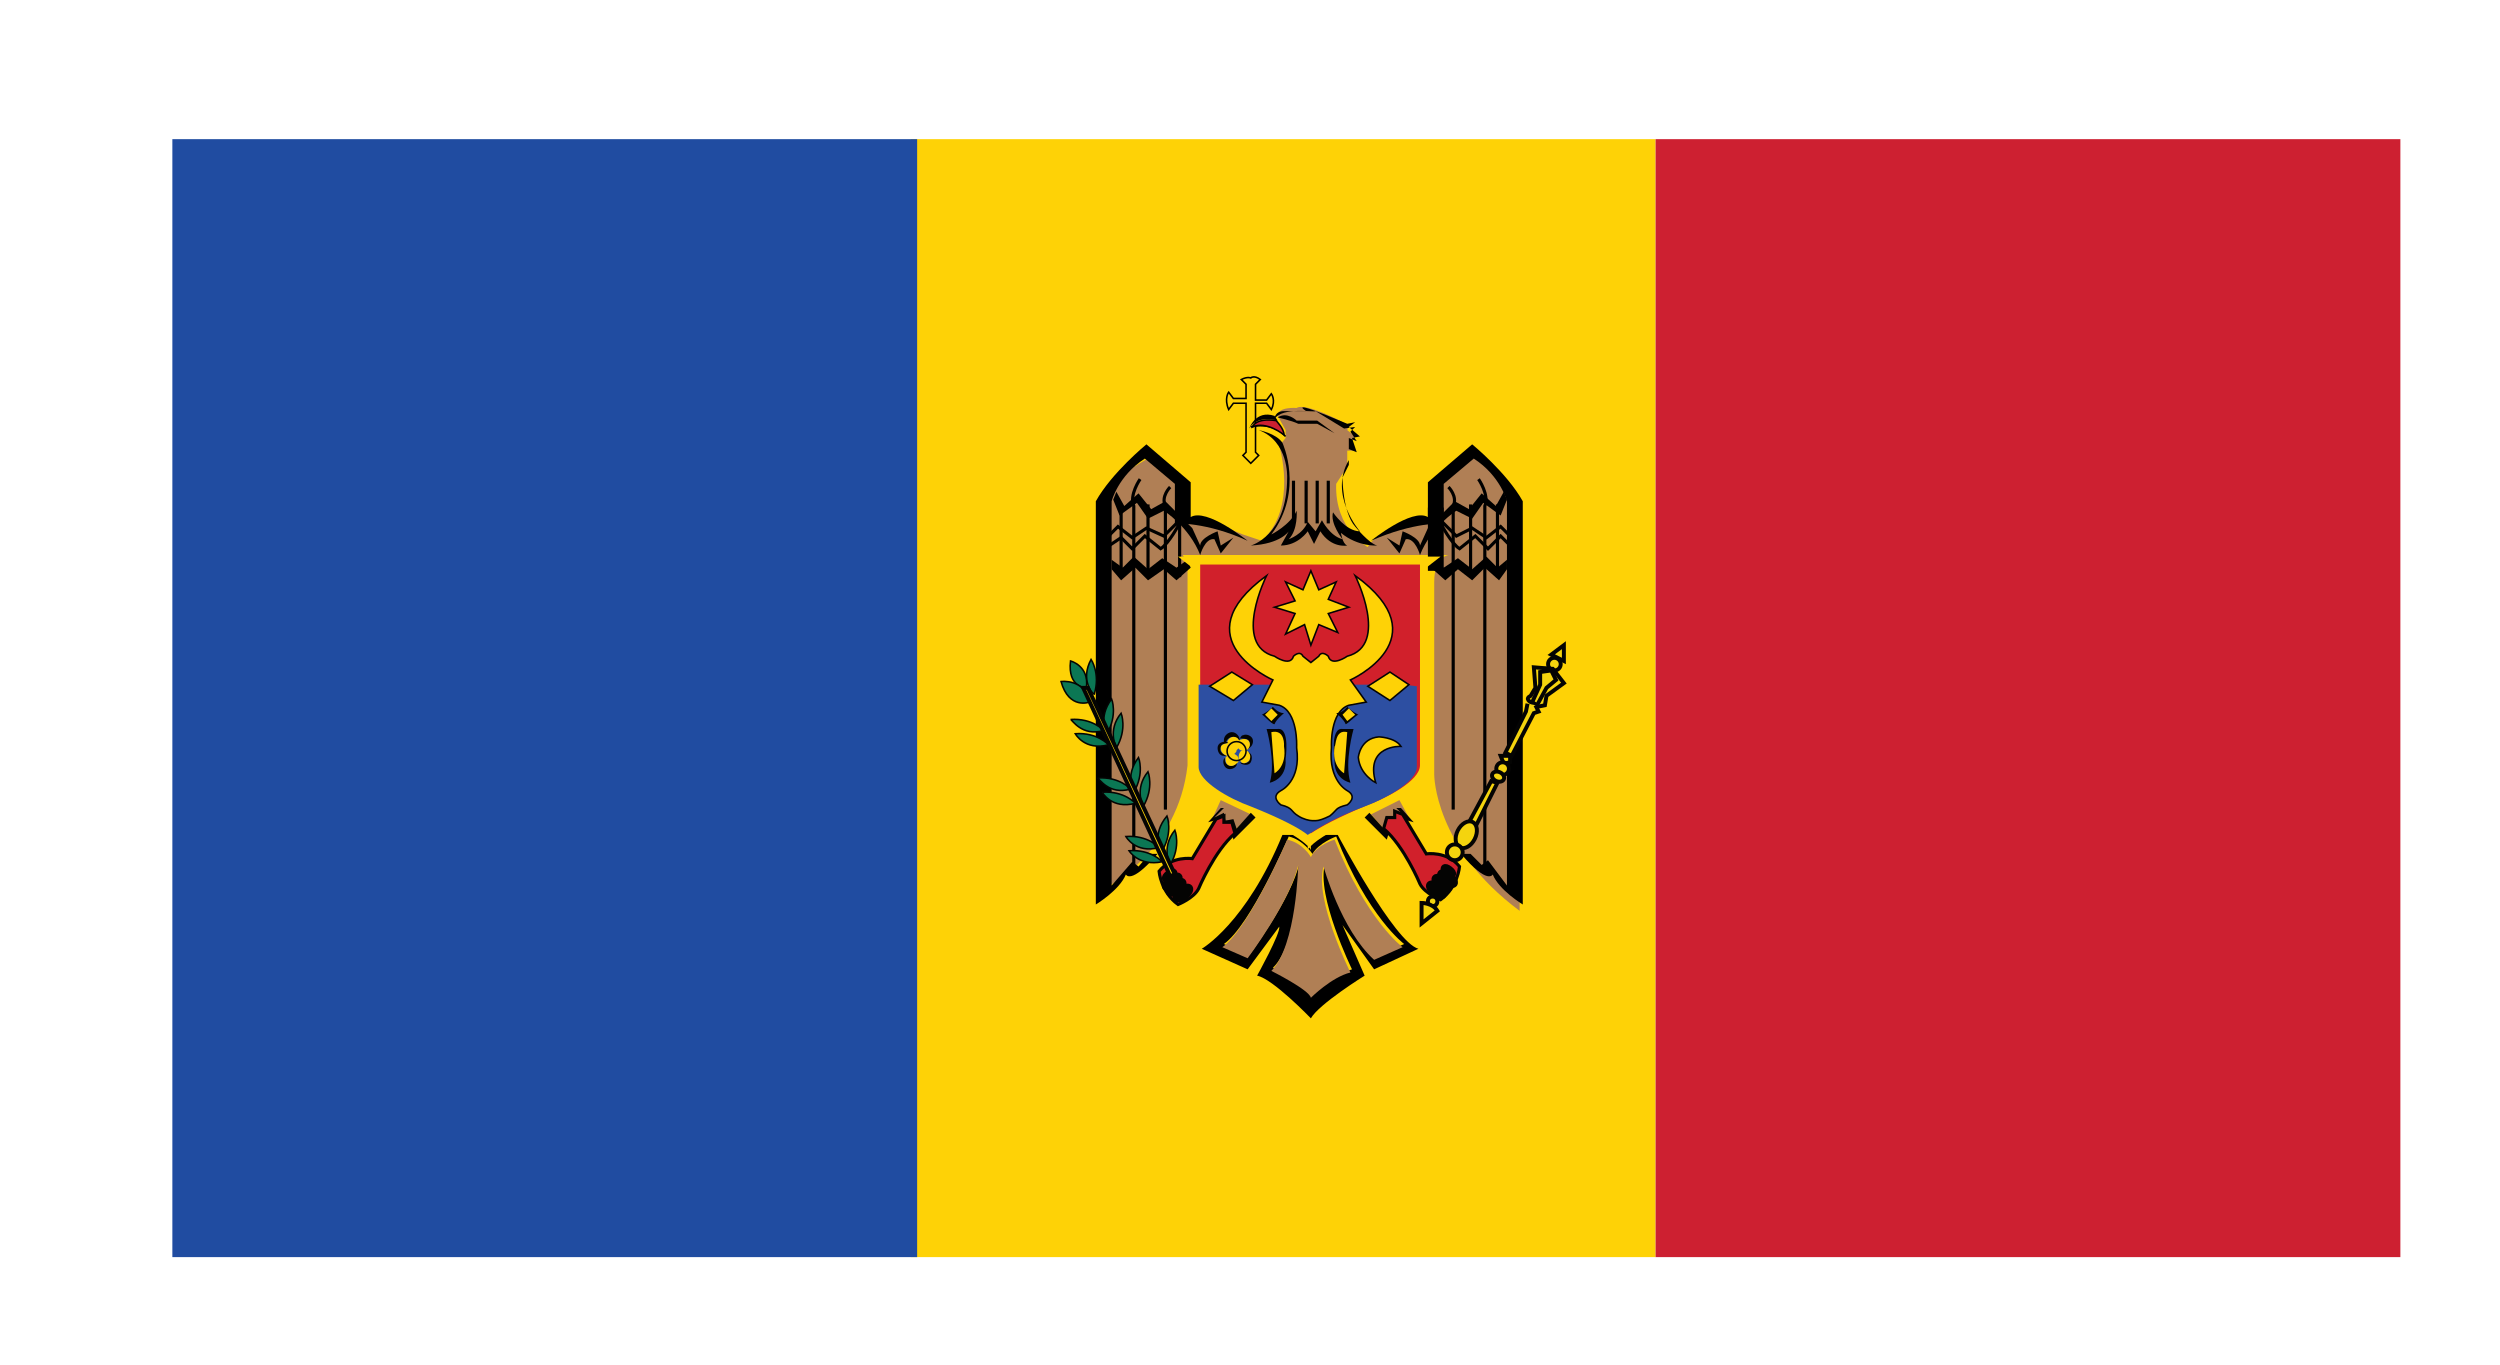 <?xml version="1.0" encoding="utf-8"?><!DOCTYPE svg PUBLIC "-//W3C//DTD SVG 1.1//EN" "http://www.w3.org/Graphics/SVG/1.1/DTD/svg11.dtd"><svg version="1.1" id="Layer_1" xmlns="http://www.w3.org/2000/svg" xmlns:xlink="http://www.w3.org/1999/xlink" x="0px" y="0px" width="158.1px" height="86.3px" viewBox="0 0 158.1 86.3" enable-background="new 0 0 158.1 86.3" xml:space="preserve"><rect x="57.6" y="8.8" fill="#FED206" width="47.1" height="70.7"/><rect x="104.7" y="8.8" fill="#CD2031" width="47.1" height="70.7"/><rect x="10.9" y="8.8" fill="#204CA1" width="47.1" height="70.7"/><path fill="#B07F55" d="M74.8,35.1h16.8c0,0-0.9,0.1-0.9,1.7V49c0,0,0,4.6,5.4,8.6V32c0,0-1-2.2-3.1-3.7l-2.6,2.5v2.3c0,0-1.4,0.1-1.9,0.2c-1.7,0.5-2,1.3-2,1.3s-2.1-1.1-2-4l0.7-1.1l0-1h0.4l-0.1-0.7l0.2-0.2l-0.5-0.4l0.1-0.3c0,0-2.7-1.5-3.3-1.1c0,0-1.2-0.1-1.2,0.5l0.5,0.9l0,0.5l-0.4,0.5c0,0,1.2,3.9-1.1,6l-1.2-0.4l-2.2-0.9l-1.4,0.1v-2.3L72.6,29c0,0-1.1,0.6-1.4,0.9c-0.4,0.4-1.2,1.8-1.2,1.8v24.4c0,0,4.5-2.3,5.1-7.7V36C75.1,36,75.3,36,74.8,35.1z"/><path fill="none" stroke="#000000" stroke-width="0.1" stroke-miterlimit="10" d="M80.4,24.9l-0.3,0.4h-0.7v-1l0.3-0.3c-0.4-0.3-0.6-0.1-0.6-0.1v0c0,0-0.2-0.1-0.6,0.1l0.3,0.3v0.9h-0.8l-0.3-0.4c0,0-0.3,0.4,0,1.1l0.3-0.4h0.8v3.1l-0.2,0.2l0.5,0.5v0l0.5-0.5l-0.2-0.2v-3.1h0.7l0.3,0.4C80.7,25.3,80.4,24.9,80.4,24.9z"/><path d="M79,27.1c0,0,0.4-1.2,1.6-0.8l0.2,0.3C80.8,26.6,79.5,26.2,79,27.1z"/><path fill="none" stroke="#000000" stroke-width="0.1" stroke-miterlimit="10" d="M79.1,27c0,0,1.3-0.4,2.2,0.6"/><path fill="#CD2031" stroke="#000000" stroke-width="0.1" stroke-miterlimit="10" d="M81.2,27.5c0,0-1.1-0.9-2-0.5c0,0,0.2-0.6,1.5-0.4C80.7,26.6,81.2,27.1,81.2,27.5z"/><path d="M84.4,27.4l-1.1-0.8l-1.3,0c0,0-0.6-0.6-1.2-0.2c0,0,0.9,0.2,1.3,0.4l1.2,0L84.4,27.4z"/><path d="M80.6,26.5c0,0,0-0.5,0.6-0.5h1.4c0,0-1.4-0.9,2.6,0.8l0.5-0.1l-0.4,0.3l0.7,0.6l-0.5,0.1l0.3,0.9l-0.5-0.2l0,1l-0.4,0.8c0,0,0,2.2,0.8,3.1c0,0,0.9,1.1,1.4,1.2c0,0-1.2,0.1-2.3-0.8c0,0,0.1,0.7,0.4,0.8c0,0-1,0.2-1.7-0.9l-0.4,0.8l-0.4-0.8c0,0-0.6,0.9-1.7,0.9l0.5-0.9c0,0-0.5,0.8-2.4,0.9c0,0,2.3-0.6,2.3-4.3c0,0,0.1-2.3-1.8-3c0,0,1.1,0.2,1.5,0.8c0,0,1.4,3-0.7,5.8c0,0,1.2-0.6,1.6-1.5c0,0,0.1,1.2-0.5,1.8c0,0,0.9-0.3,1.2-1.1l0.5,0.6l0.4-0.7c0,0,0.5,1,1.3,1.2c0,0-0.8-1-0.6-1.7c0,0,0.8,1.2,1.7,1.2c0,0-2-2.3-0.7-4.5l0-1.4l0.5,0.2l-0.4-0.6l0.3-0.3L85,27.1l-1.8-1.1C83.2,26.1,81.1,25.7,80.6,26.5z"/><rect x="81.7" y="30.4" width="0.2" height="2.7"/><rect x="82.5" y="30.4" width="0.2" height="2.7"/><rect x="83.2" y="30.4" width="0.2" height="2.7"/><rect x="83.9" y="30.4" width="0.2" height="2.7"/><path d="M78.9,34.2c0,0-2.6-2.1-3.6-1.5v-2.2l-2.8-2.4c0,0-2.2,1.8-3.2,3.6v25.5c0,0,1.5-0.9,1.9-1.9c0,0,0.3,0.7,2-1.3h-0.5L72,54.8l-0.4-0.3L70.3,56V31.7c0,0,0.4-1.6,2.1-2.7l1.9,1.6v2.5C74.3,33.1,76.3,33,78.9,34.2z"/><path d="M78,34l-0.8,0.5L77,33.6c0,0-1.1,0.4-1.1,0.9l-0.5-1.1l-1.7-1.7l-0.9,0.5l-0.8-1l-0.9,0.8l-0.5-0.9l-0.2,0.5l0.4,1l1.1-0.8l0.7,1l1-0.5c0,0,1.6,1,2.3,2.8c0,0,0.3-1.1,0.9-1l0.4,0.9L78,34z"/><path fill="none" stroke="#000000" stroke-width="0.2" stroke-miterlimit="10" d="M70,34.6V34l0.7-0.7l0.9,0.7l0.9-0.6l1.1,0.5l1-1l0,0.2c0,0-0.7,1.3-1.2,1.6l-1-0.8l-0.8,0.8L70.9,34L70,34.6z"/><polygon points="70.3,35.4 70.3,36 70.9,36.7 71.8,35.9 72.6,36.7 73.6,36 74.4,36.7 75.3,35.9 75.1,35.4 74.4,35.9 73.5,35.3 72.6,36 71.7,35.2 71,35.9 "/><path fill="none" stroke="#000000" stroke-width="0.2" stroke-miterlimit="10" d="M72.1,30.3c0,0-0.7,1-0.4,1.7v22.9"/><path fill="none" stroke="#000000" stroke-width="0.2" stroke-miterlimit="10" d="M74,30.8c0,0-0.6,0.6-0.3,1.2v19.2"/><line fill="none" stroke="#000000" stroke-width="0.2" stroke-miterlimit="10" x1="70.9" y1="31.9" x2="70.9" y2="36.5"/><line fill="none" stroke="#000000" stroke-width="0.2" stroke-miterlimit="10" x1="72.6" y1="31.9" x2="72.6" y2="36.5"/><line fill="none" stroke="#000000" stroke-width="0.2" stroke-miterlimit="10" x1="74.6" y1="32.5" x2="74.6" y2="36.5"/><path d="M86.7,34.2c0,0,2.6-2.1,3.6-1.5v-2.2l2.8-2.4c0,0,2.2,1.8,3.2,3.6v25.5c0,0-1.5-0.9-1.9-1.9c0,0-0.3,0.7-2-1.3H93l0.7,0.7l0.4-0.3l1.2,1.6V31.7c0,0-0.4-1.6-2.1-2.7l-1.9,1.6v2.5C91.3,33.1,89.4,33,86.7,34.2z"/><path d="M87.7,34l0.8,0.5l0.2-0.9c0,0,1.1,0.4,1.1,0.9l0.5-1.1l1.7-1.7l0.9,0.5l0.8-1l0.9,0.8l0.5-0.9l0.2,0.5l-0.4,1l-1.1-0.8l-0.7,1l-1-0.5c0,0-1.6,1-2.3,2.8c0,0-0.3-1.1-0.9-1l-0.4,0.9L87.7,34z"/><path fill="none" stroke="#000000" stroke-width="0.2" stroke-miterlimit="10" d="M95.6,34.6V34l-0.7-0.7L94,34l-0.9-0.6l-1,0.5l-1-1l0,0.2c0,0,0.7,1.3,1.2,1.6l1-0.8l0.8,0.8l0.8-0.8L95.6,34.6z"/><polygon points="95.3,35.4 95.3,36 94.8,36.7 93.9,35.9 93.1,36.7 92.2,36 91.4,36.7 90.5,35.9 90.6,35.4 91.3,35.9 92.2,35.3 93.1,36 94,35.2 94.7,35.9 "/><path fill="none" stroke="#000000" stroke-width="0.2" stroke-miterlimit="10" d="M93.5,30.3c0,0,0.7,1,0.4,1.7v22.9"/><path fill="none" stroke="#000000" stroke-width="0.2" stroke-miterlimit="10" d="M91.6,30.8c0,0,0.6,0.6,0.3,1.2v19.2"/><line fill="none" stroke="#000000" stroke-width="0.2" stroke-miterlimit="10" x1="94.7" y1="31.9" x2="94.7" y2="36.5"/><line fill="none" stroke="#000000" stroke-width="0.2" stroke-miterlimit="10" x1="93" y1="31.9" x2="93" y2="36.5"/><line fill="none" stroke="#000000" stroke-miterlimit="10" x1="90.8" y1="32.1" x2="90.8" y2="36.1"/><path d="M89.7,60c-1.5-0.4-5.1-7.2-5.1-7.2l-3.5,0C78.8,58.4,76,60,76,60l2.9,1.3l2-2.7c0.1,0.4-1.4,3.1-1.4,3.1c1,0.2,3.4,2.7,3.4,2.7c0.5-0.9,3.4-2.7,3.4-2.7l-1.4-3.2l2,2.8L89.7,60z M83.8,54.6c-0.6,2,1.7,6.7,1.7,6.7c-1.2,0.4-2.5,1.6-2.5,1.6c-0.1-0.4-2.5-1.7-2.5-1.7c1.6-1.5,1.7-6.7,1.7-6.7c-0.5,2.3-3.2,5.9-3.2,5.9l-1.6-0.7c1.7-1.2,4.1-6.8,4.1-6.8c0.9,0.2,1.5,1.1,1.5,1.1c0.4-0.7,1.5-1.1,1.5-1.1c2,5.1,4.3,6.8,4.3,6.8L87,60.5C84.9,58.6,83.8,54.6,83.8,54.6z"/><path fill="#B07F55" d="M88.7,59.9c0,0-2.3-1.7-4.3-6.8c0,0-1.1,0.3-1.5,1.1c0,0-0.5-0.9-1.5-1.1c0,0-2.4,5.6-4.1,6.8l1.6,0.7c0,0,2.7-3.6,3.2-5.9c0,0-0.1,5.1-1.7,6.7c0,0,2.4,1.2,2.5,1.7c0,0,1.3-1.3,2.5-1.6c0,0-2.3-4.6-1.7-6.7c0,0,1.1,4,3.2,5.9L88.7,59.9z"/><path fill="#FED206" d="M83,35.2c-0.2,0-0.3,0-0.3,0c-1.5,0-8.2,0-8.2,0l0.9,0.7v12.6c0,1.7,3.6,3,3.6,3c2.3,0.9,3.3,1.6,3.7,2v0.3c0,0,0-0.1,0.1-0.2c0.1,0.1,0.1,0.2,0.1,0.2v-0.3c0.4-0.4,1.4-1.1,3.7-2c0,0,3.6-1.4,3.6-3V35.9l0.9-0.7C91.2,35.2,84.5,35.2,83,35.2z"/><path fill="#D1202B" d="M82.9,52.7L82.9,52.7c-0.6-0.4-1.7-1-3.7-1.8c-1.4-0.5-3.3-1.6-3.3-2.5V35.7h13.9v12.7c0,1-2.2,2.1-3.3,2.5C84.6,51.7,83.5,52.3,82.9,52.7L82.9,52.7z"/><path fill="#2D4FA2" d="M88.8,43.3h-13v5.2c0,0.9,1.9,2,3.3,2.5c2,0.8,3.1,1.4,3.6,1.8l0,0l0,0c0.6-0.4,1.7-1.1,3.6-1.8c1.1-0.4,3.3-1.5,3.3-2.5v-5.1L88.8,43.3L88.8,43.3z"/><polygon fill="#FED206" stroke="#010203" stroke-width="0.1" stroke-miterlimit="10" points="82.9,36.1 83.4,37.3 84.5,36.8 84,37.9 85.3,38.4 84,38.8 84.6,40 83.4,39.5 82.9,40.8 82.5,39.5 81.3,40.1 81.9,38.8 80.6,38.4 81.9,38 81.3,36.8 82.4,37.3 "/><path fill="#FED206" stroke="#040403" stroke-width="0.1" stroke-miterlimit="10" d="M85.7,36.4c0,0,2.2,4.4-0.5,5.1c0,0-1,0.7-1.2,0c0,0-0.4-0.4-0.6,0l-0.5,0.4l-0.5-0.4c-0.2-0.4-0.6,0-0.6,0c-0.2,0.7-1.2,0-1.2,0c-2.7-0.7-0.5-5.1-0.5-5.1c-5.5,4,0.4,6.6,0.4,6.6l-0.7,1.4l1.1,0.2c1.2,0.4,1.1,2.6,1.1,2.6l0,0.1c0.3,2.1-1,2.7-1,2.7c-0.7,0.4,0,0.9,0,0.9c0.8,0.2,0.6,0.4,1.1,0.7c0.3,0.2,0.7,0.3,0.9,0.3v0c0,0,0,0,0.1,0c0,0,0.1,0,0.1,0v0c0.2,0,0.5-0.1,0.9-0.3c0.5-0.4,0.3-0.5,1.1-0.7c0,0,0.7-0.5,0-0.9c0,0-1.2-0.6-1-2.7l0-0.1c0,0-0.1-2.2,1.1-2.6l1.1-0.2L85.4,43C85.4,43,91.2,40.4,85.7,36.4z"/><polygon fill="#FED206" stroke="#040403" stroke-width="0.1" stroke-miterlimit="10" points="77.9,42.5 79.2,43.3 78,44.3 76.5,43.4 "/><polygon fill="#FED206" stroke="#040403" stroke-width="0.1" stroke-miterlimit="10" points="87.9,42.5 89.1,43.3 87.9,44.3 86.5,43.4 "/><path fill="#040403" d="M79.8,45.2c0,0,0.4-0.2,0.7-0.5c0,0,0.3,0.4,0.7,0.4c0,0-0.5,0.4-0.6,0.7C80.4,45.8,79.9,45.2,79.8,45.2z"/><polygon fill="#FED206" points="80.4,44.8 80.8,45.2 80.4,45.6 80,45.2 "/><path fill="#040403" d="M80.1,46.1c0,0,0.6,2.1,0.2,3.4c0,0,1.1-0.2,1-1.5c0,0,0.3-2-0.5-1.9L80.1,46.1z"/><path fill="#FED206" d="M80.4,46.3l0.2,2.6c0,0,0.8-0.4,0.6-1.7C81.2,47.2,81.3,46.1,80.4,46.3z"/><path fill="#040403" d="M85.9,45.2c0,0-0.4-0.2-0.7-0.5c0,0-0.3,0.4-0.7,0.4c0,0,0.5,0.4,0.6,0.7C85.2,45.8,85.8,45.2,85.9,45.2z"/><polygon fill="#FED206" points="85.3,44.8 84.9,45.2 85.2,45.6 85.7,45.2 "/><path fill="#040403" d="M85.6,46.1c0,0-0.6,2.1-0.2,3.4c0,0-1.1-0.2-1-1.5c0,0-0.3-2,0.5-1.9L85.6,46.1z"/><g><g><path fill="#040403" d="M78,46.6c0.2,0,0.4,0.2,0.4,0.4c0-0.1,0-0.1,0-0.2c0-0.2-0.2-0.5-0.5-0.5c-0.2,0-0.5,0.2-0.5,0.5c0,0.1,0,0.2,0.1,0.3c0,0,0,0,0-0.1C77.6,46.7,77.8,46.6,78,46.6z"/><path fill="#FED206" d="M78,46.6c-0.2,0-0.4,0.2-0.4,0.4c0,0,0,0,0,0.1c0,0.2,0.2,0.4,0.4,0.4c0.2,0,0.4-0.2,0.4-0.4c0,0,0,0,0,0C78.4,46.7,78.2,46.6,78,46.6z"/></g><g><path fill="#040403" d="M79,46.9c0.1,0.2,0,0.4-0.2,0.5c0.1,0,0.1,0,0.2-0.1c0.2-0.1,0.3-0.4,0.2-0.6c-0.1-0.2-0.4-0.3-0.6-0.2c-0.1,0-0.1,0.1-0.2,0.2c0,0,0,0,0,0C78.6,46.7,78.9,46.7,79,46.9z"/><path fill="#FED206" d="M79,46.9c-0.1-0.2-0.4-0.2-0.6-0.1c0,0,0,0,0,0c-0.2,0.1-0.2,0.4-0.1,0.5c0.1,0.2,0.4,0.2,0.6,0.1c0,0,0,0,0,0C79,47.3,79.1,47.1,79,46.9z"/></g><g><path fill="#040403" d="M79,48.1c-0.1,0.2-0.4,0.2-0.6,0.1c0,0,0.1,0.1,0.1,0.1c0.2,0.1,0.5,0.1,0.6-0.1c0.1-0.2,0.1-0.5-0.1-0.6c-0.1-0.1-0.2-0.1-0.3-0.1c0,0,0,0,0,0C79,47.7,79.1,47.9,79,48.1z"/><path fill="#FED206" d="M79,48.1c0.1-0.2,0.1-0.4-0.1-0.6c0,0,0,0,0,0c-0.2-0.1-0.4-0.1-0.5,0.1c-0.1,0.2-0.1,0.4,0.1,0.6c0,0,0,0,0,0C78.6,48.3,78.8,48.3,79,48.1z"/></g><g><path fill="#040403" d="M77.7,48.4c-0.2-0.1-0.3-0.3-0.2-0.5c0,0-0.1,0.1-0.1,0.1c-0.1,0.2,0,0.5,0.2,0.6c0.2,0.1,0.5,0,0.6-0.2c0-0.1,0.1-0.2,0-0.3c0,0,0,0,0,0C78.2,48.4,77.9,48.5,77.7,48.4z"/><path fill="#FED206" d="M77.7,48.4c0.2,0.1,0.4,0,0.6-0.2c0,0,0,0,0,0c0.1-0.2,0-0.4-0.2-0.5c-0.2-0.1-0.4,0-0.6,0.2c0,0,0,0,0,0C77.5,48.1,77.5,48.3,77.7,48.4z"/></g><g><path fill="#040403" d="M77.2,47.3c0-0.2,0.2-0.3,0.5-0.3c0,0-0.1-0.1-0.2-0.1c-0.2,0-0.5,0.1-0.5,0.4c0,0.2,0.1,0.5,0.4,0.5c0.1,0,0.2,0,0.3,0c0,0,0,0-0.1,0C77.3,47.7,77.1,47.5,77.2,47.3z"/><path fill="#FED206" d="M77.2,47.3c0,0.2,0.1,0.4,0.4,0.5c0,0,0,0,0.1,0c0.2,0,0.4-0.1,0.5-0.3c0-0.2-0.1-0.4-0.4-0.5c0,0,0,0,0,0C77.4,47,77.2,47.1,77.2,47.3z"/></g><circle fill="none" stroke="#040403" stroke-width="0.1" stroke-miterlimit="10" cx="78.2" cy="47.5" r="0.6"/></g><path fill="#FED206" stroke="#040403" stroke-width="0.1" stroke-miterlimit="10" d="M88.6,47.2c0,0-2.3-0.1-1.6,2.3c0,0-1-0.5-1.1-1.6c0,0,0.1-1.2,1.3-1.3C87.1,46.6,88.2,46.6,88.6,47.2z"/><path fill="#FED206" d="M85.2,46.3L85,48.9c0,0-0.8-0.4-0.6-1.7C84.5,47.2,84.4,46.1,85.2,46.3z"/><polygon fill="#B07F55" points="86.7,51.5 87.5,52.4 87.8,52 88.3,52.1 88.3,51.6 89.1,51.7 88.5,50.6 "/><polygon fill="#040403" points="88.6,51.1 89.4,52 88.7,51.8 88.5,52.4 88,52.1 87.7,53.1 86.3,51.7 86.6,51.4 87.5,52.4 87.8,51.8 88.2,51.9 88.3,51.4 88.9,51.7 88.3,51.1 "/><polygon fill="#B07F55" points="79.1,51.5 78.2,52.4 77.9,52 77.4,52.1 77.4,51.6 76.7,51.7 77.2,50.6 "/><polygon fill="#040403" points="77.2,51.1 76.4,52 77.1,51.8 77.3,52.4 77.8,52.1 78,53.1 79.4,51.7 79.1,51.4 78.2,52.4 78,51.8 77.5,51.9 77.4,51.4 76.8,51.7 77.4,51.1 "/><g><path fill="#D1202B" stroke="#040403" stroke-width="0.2" stroke-miterlimit="10" d="M76.9,51.8l-1.5,2.5c0,0-1.3-0.2-2.1,0.8c0,0,0.1,1.3,1.2,2.1c0,0,1-0.4,1.3-1c0,0,1-2.4,2.3-3.5L77.9,52l-0.5,0l0-0.4L76.9,51.8z"/><ellipse transform="matrix(-0.622 -0.783 0.783 -0.622 76.531 148.5)" fill="#D1202B" stroke="#040403" stroke-width="0.5" stroke-miterlimit="10" cx="74.1" cy="55.8" rx="0.2" ry="0.5"/><ellipse transform="matrix(-0.622 -0.783 0.783 -0.622 76.696 147.707)" fill="#D1202B" stroke="#040403" stroke-width="0.5" stroke-miterlimit="10" cx="74" cy="55.3" rx="0.1" ry="0.3"/><ellipse transform="matrix(-0.622 -0.783 0.783 -0.622 76.79 149.336)" fill="#D1202B" stroke="#040403" stroke-width="0.5" stroke-miterlimit="10" cx="74.5" cy="56.1" rx="0.2" ry="0.5"/><ellipse transform="matrix(-0.622 -0.783 0.783 -0.622 77.088 150.19)" fill="#D1202B" stroke="#040403" stroke-width="0.5" stroke-miterlimit="10" cx="74.8" cy="56.5" rx="0.2" ry="0.5"/></g><g><path fill="#D1202B" stroke="#040403" stroke-width="0.2" stroke-miterlimit="10" d="M88.7,51.5l1.5,2.5c0,0,1.3-0.2,2.1,0.8c0,0-0.1,1.3-1.2,2.1c0,0-1-0.4-1.3-1c0,0-1-2.4-2.3-3.5l0.2-0.7l0.5,0l0-0.4L88.7,51.5z"/><ellipse transform="matrix(0.622 -0.783 0.783 0.622 -8.828 92.685)" fill="#D1202B" stroke="#040403" stroke-width="0.5" stroke-miterlimit="10" cx="91.5" cy="55.5" rx="0.2" ry="0.5"/><ellipse transform="matrix(0.622 -0.783 0.783 0.622 -8.445 92.606)" fill="#D1202B" stroke="#040403" stroke-width="0.5" stroke-miterlimit="10" cx="91.6" cy="55" rx="0.1" ry="0.3"/><ellipse transform="matrix(0.622 -0.783 0.783 0.622 -9.232 92.56)" fill="#D1202B" stroke="#040403" stroke-width="0.5" stroke-miterlimit="10" cx="91.2" cy="55.8" rx="0.2" ry="0.5"/><ellipse transform="matrix(0.622 -0.783 0.783 0.622 -9.645 92.416)" fill="#D1202B" stroke="#040403" stroke-width="0.5" stroke-miterlimit="10" cx="90.8" cy="56.2" rx="0.2" ry="0.5"/></g><polygon fill="#F4D40E" stroke="#040403" stroke-width="0.25" stroke-miterlimit="10" points="98.9,40.8 98.9,41.8 98.1,41.4 "/><circle fill="#F4D40E" stroke="#040403" stroke-width="0.25" stroke-miterlimit="10" cx="98.3" cy="42" r="0.4"/><path fill="#F4D40E" stroke="#040403" stroke-width="0.25" stroke-miterlimit="10" d="M96.8,44.4c0,0-0.4-0.2,0-0.4l0.3-0.5L97,42.2l1.2,0.1l0.7,0.9L97.8,44l-0.1,0.6c0,0-0.5,0.1-0.5,0.1C97.1,44.6,96.8,44.4,96.8,44.4z"/><polygon fill="#F4D40E" stroke="#040403" stroke-width="0.25" stroke-miterlimit="10" points="98.1,42.4 97.4,42.5 97.4,43.3 96.9,44.4 97.2,44.6 97.8,43.5 98.4,43 "/><polyline fill="#F4D40E" stroke="#040403" stroke-width="0.25" stroke-miterlimit="10" points="96.6,44.5 96.5,45 95.2,47.6 95.6,47.8 97,45.1 97.3,45 97.1,44.6 "/><polygon fill="#F4D40E" stroke="#040403" stroke-width="0.25" stroke-miterlimit="10" points="95.5,47.8 94.9,47.8 95.1,48.3 95.5,48.2 "/><ellipse transform="matrix(0.906 0.424 -0.424 0.906 29.562 -35.704)" fill="#F4D40E" stroke="#040403" stroke-width="0.25" stroke-miterlimit="10" cx="95" cy="48.6" rx="0.4" ry="0.4"/><ellipse transform="matrix(0.906 0.424 -0.424 0.906 29.758 -35.522)" fill="#F4D40E" stroke="#040403" stroke-width="0.25" stroke-miterlimit="10" cx="94.7" cy="49.1" rx="0.4" ry="0.3"/><polygon fill="#F4D40E" stroke="#040403" stroke-width="0.25" stroke-miterlimit="10" points="93.3,52.3 94.7,49.5 94.3,49.4 92.9,52 "/><ellipse transform="matrix(0.892 0.452 -0.452 0.892 33.904 -36.209)" fill="#F4D40E" stroke="#040403" stroke-width="0.25" stroke-miterlimit="10" cx="92.7" cy="52.8" rx="0.6" ry="0.9"/><ellipse fill="#F4D40E" stroke="#040403" stroke-width="0.25" stroke-miterlimit="10" cx="92" cy="53.9" rx="0.5" ry="0.5"/><circle fill="#F4D40E" stroke="#040403" stroke-width="0.25" stroke-miterlimit="10" cx="90.6" cy="57" r="0.3"/><path fill="#F4D40E" stroke="#040403" stroke-width="0.25" stroke-miterlimit="10" d="M89.9,57.1c0,0,0.7,0,1,0.5l-1,0.8L89.9,57.1z"/><path fill="#0B7754" stroke="#040403" stroke-width="0.1" stroke-miterlimit="10" d="M67.7,41.8c0,0,1.2,0.3,1,1.7C68.7,43.5,67.5,43.5,67.7,41.8z"/><path fill="#0B7754" stroke="#040403" stroke-width="0.1" stroke-miterlimit="10" d="M67.1,43.1c0,0,1.5-0.2,1.8,1.3C68.9,44.4,67.6,44.9,67.1,43.1z"/><path fill="#0B7754" stroke="#040403" stroke-width="0.1" stroke-miterlimit="10" d="M69,41.7c0,0,0.6,0.9,0.2,2.2C69.1,43.9,68.3,43,69,41.7z"/><path fill="#0B7754" stroke="#040403" stroke-width="0.1" stroke-miterlimit="10" d="M70.9,45.1c0,0,0.4,1-0.3,2.2C70.6,47.3,70,46.2,70.9,45.1z"/><path fill="#0B7754" stroke="#040403" stroke-width="0.1" stroke-miterlimit="10" d="M70.3,44.2c0,0,0.4,1-0.3,2.2C70,46.4,69.4,45.4,70.3,44.2z"/><path fill="#0B7754" stroke="#040403" stroke-width="0.1" stroke-miterlimit="10" d="M69.8,46.2c0,0-0.7-0.8-2.1-0.7C67.8,45.5,68.4,46.6,69.8,46.2z"/><path fill="#0B7754" stroke="#040403" stroke-width="0.1" stroke-miterlimit="10" d="M70.1,47.1c0,0-0.7-0.8-2.1-0.7C68,46.4,68.6,47.5,70.1,47.1z"/><path fill="#0B7754" stroke="#040403" stroke-width="0.1" stroke-miterlimit="10" d="M72.6,48.8c0,0,0.4,1-0.3,2.2C72.3,51,71.7,49.9,72.6,48.8z"/><path fill="#0B7754" stroke="#040403" stroke-width="0.1" stroke-miterlimit="10" d="M72,47.9c0,0,0.4,1-0.3,2.2C71.7,50.1,71.1,49.1,72,47.9z"/><path fill="#0B7754" stroke="#040403" stroke-width="0.1" stroke-miterlimit="10" d="M71.5,49.9c0,0-0.7-0.8-2.1-0.7C69.5,49.2,70.1,50.3,71.5,49.9z"/><path fill="#0B7754" stroke="#040403" stroke-width="0.1" stroke-miterlimit="10" d="M71.8,50.8c0,0-0.7-0.8-2.1-0.7C69.7,50.1,70.3,51.2,71.8,50.8z"/><path fill="#0B7754" stroke="#040403" stroke-width="0.1" stroke-miterlimit="10" d="M74.3,52.5c0,0,0.4,1-0.3,2.2C74,54.7,73.4,53.6,74.3,52.5z"/><path fill="#0B7754" stroke="#040403" stroke-width="0.1" stroke-miterlimit="10" d="M73.8,51.6c0,0,0.4,1-0.3,2.2C73.4,53.8,72.8,52.8,73.8,51.6z"/><path fill="#0B7754" stroke="#040403" stroke-width="0.1" stroke-miterlimit="10" d="M73.3,53.6c0,0-0.7-0.8-2.1-0.7C71.2,52.9,71.8,54,73.3,53.6z"/><path fill="#0B7754" stroke="#040403" stroke-width="0.1" stroke-miterlimit="10" d="M73.5,54.5c0,0-0.7-0.8-2.1-0.7C71.4,53.8,72,54.8,73.5,54.5z"/><polygon fill="#FED206" stroke="#040403" stroke-width="0.25" stroke-miterlimit="10" points="74.3,55.3 68.8,43.5 68.5,43.5 74,55.4 "/></svg>